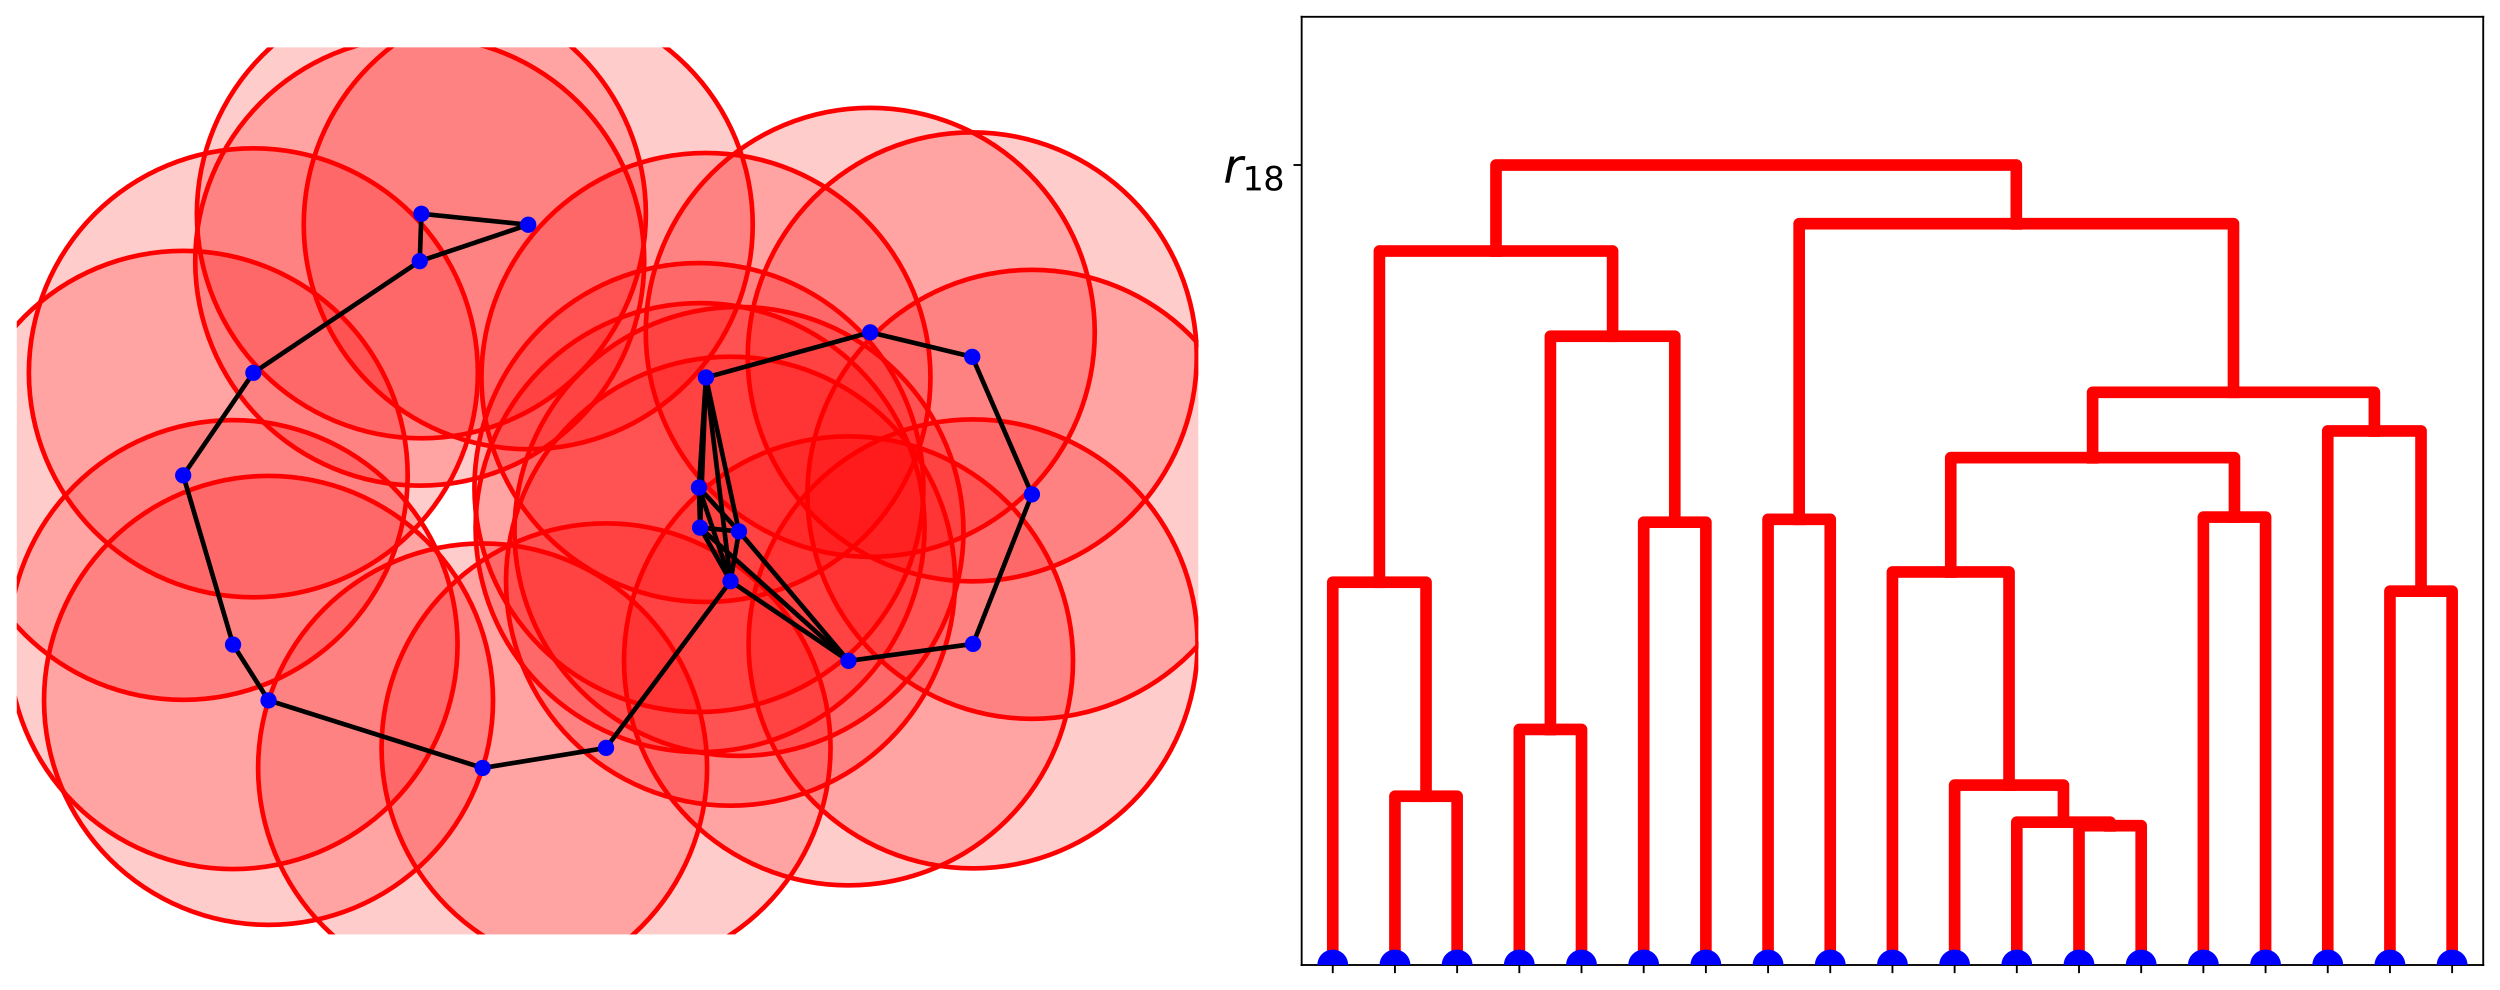 <?xml version="1.0" encoding="utf-8" standalone="no"?>
<!DOCTYPE svg PUBLIC "-//W3C//DTD SVG 1.1//EN"
  "http://www.w3.org/Graphics/SVG/1.1/DTD/svg11.dtd">
<svg xmlns:xlink="http://www.w3.org/1999/xlink" width="1072.8pt" height="424.8pt" viewBox="0 0 1072.8 424.8" xmlns="http://www.w3.org/2000/svg" version="1.1">
 <defs>
  <style type="text/css">*{stroke-linejoin: round; stroke-linecap: butt}</style>
 </defs>
 <g id="figure_1">
  <g id="patch_1">
   <path d="M 0 424.8 
L 1072.8 424.8 
L 1072.8 -0 
L 0 -0 
z
" style="fill: #ffffff"/>
  </g>
  <g id="axes_1">
   <g id="PathCollection_1">
    <defs>
     <path id="mc623fbe23b" d="M 0 3 
C 0.796 3 1.559 2.684 2.121 2.121 
C 2.684 1.559 3 0.796 3 0 
C 3 -0.796 2.684 -1.559 2.121 -2.121 
C 1.559 -2.684 0.796 -3 0 -3 
C -0.796 -3 -1.559 -2.684 -2.121 -2.121 
C -2.684 -1.559 -3 -0.796 -3 0 
C -3 0.796 -2.684 1.559 -2.121 2.121 
C -1.559 2.684 -0.796 3 0 3 
z
" style="stroke: #1f77b4; stroke-opacity: 0"/>
    </defs>
    <g clip-path="url(#p2c470db3e3)">
     <use xlink:href="#mc623fbe23b" x="7.2" y="400.96" style="fill: #1f77b4; fill-opacity: 0; stroke: #1f77b4; stroke-opacity: 0"/>
     <use xlink:href="#mc623fbe23b" x="514.23" y="20.34" style="fill: #1f77b4; fill-opacity: 0; stroke: #1f77b4; stroke-opacity: 0"/>
    </g>
   </g>
   <g id="patch_2">
    <path d="M 317.112 324.378 
C 342.66 324.378 367.165 314.228 385.231 296.162 
C 403.296 278.097 413.446 253.592 413.446 228.043 
C 413.446 202.495 403.296 177.99 385.231 159.924 
C 367.165 141.859 342.66 131.708 317.112 131.708 
C 291.563 131.708 267.058 141.859 248.993 159.924 
C 230.927 177.99 220.777 202.495 220.777 228.043 
C 220.777 253.592 230.927 278.097 248.993 296.162 
C 267.058 314.228 291.563 324.378 317.112 324.378 
z
" clip-path="url(#p2c470db3e3)" style="fill: #ff0000; opacity: 0.2"/>
   </g>
   <g id="patch_3">
    <path d="M 302.939 258.318 
C 328.488 258.318 352.993 248.168 371.058 230.102 
C 389.124 212.037 399.274 187.532 399.274 161.983 
C 399.274 136.435 389.124 111.93 371.058 93.864 
C 352.993 75.799 328.488 65.649 302.939 65.649 
C 277.391 65.649 252.886 75.799 234.82 93.864 
C 216.755 111.93 206.605 136.435 206.605 161.983 
C 206.605 187.532 216.755 212.037 234.82 230.102 
C 252.886 248.168 277.391 258.318 302.939 258.318 
z
" clip-path="url(#p2c470db3e3)" style="fill: #ff0000; opacity: 0.2"/>
   </g>
   <g id="patch_4">
    <path d="M 226.676 192.77 
C 252.224 192.77 276.729 182.62 294.795 164.555 
C 312.86 146.489 323.011 121.984 323.011 96.436 
C 323.011 70.887 312.86 46.382 294.795 28.317 
C 276.729 10.251 252.224 0.101 226.676 0.101 
C 201.127 0.101 176.622 10.251 158.557 28.317 
C 140.491 46.382 130.341 70.887 130.341 96.436 
C 130.341 121.984 140.491 146.489 158.557 164.555 
C 176.622 182.62 201.127 192.77 226.676 192.77 
z
" clip-path="url(#p2c470db3e3)" style="fill: #ff0000; opacity: 0.2"/>
   </g>
   <g id="patch_5">
    <path d="M 180.821 188.084 
C 206.369 188.084 230.874 177.934 248.94 159.868 
C 267.005 141.803 277.156 117.298 277.156 91.749 
C 277.156 66.201 267.005 41.696 248.94 23.63 
C 230.874 5.565 206.369 -4.585 180.821 -4.585 
C 155.272 -4.585 130.767 5.565 112.702 23.63 
C 94.636 41.696 84.486 66.201 84.486 91.749 
C 84.486 117.298 94.636 141.803 112.702 159.868 
C 130.767 177.934 155.272 188.084 180.821 188.084 
z
" clip-path="url(#p2c470db3e3)" style="fill: #ff0000; opacity: 0.2"/>
   </g>
   <g id="patch_6">
    <path d="M 180.116 208.395 
C 205.664 208.395 230.17 198.245 248.235 180.179 
C 266.3 162.114 276.451 137.608 276.451 112.06 
C 276.451 86.512 266.3 62.006 248.235 43.941 
C 230.17 25.876 205.664 15.725 180.116 15.725 
C 154.568 15.725 130.062 25.876 111.997 43.941 
C 93.932 62.006 83.781 86.512 83.781 112.06 
C 83.781 137.608 93.932 162.114 111.997 180.179 
C 130.062 198.245 154.568 208.395 180.116 208.395 
z
" clip-path="url(#p2c470db3e3)" style="fill: #ff0000; opacity: 0.2"/>
   </g>
   <g id="patch_7">
    <path d="M 108.73 256.317 
C 134.279 256.317 158.784 246.167 176.849 228.101 
C 194.915 210.036 205.065 185.531 205.065 159.982 
C 205.065 134.434 194.915 109.929 176.849 91.863 
C 158.784 73.798 134.279 63.647 108.73 63.647 
C 83.182 63.647 58.677 73.798 40.611 91.863 
C 22.546 109.929 12.395 134.434 12.395 159.982 
C 12.395 185.531 22.546 210.036 40.611 228.101 
C 58.677 246.167 83.182 256.317 108.73 256.317 
z
" clip-path="url(#p2c470db3e3)" style="fill: #ff0000; opacity: 0.2"/>
   </g>
   <g id="patch_8">
    <path d="M 78.609 300.318 
C 104.157 300.318 128.663 290.167 146.728 272.102 
C 164.793 254.036 174.944 229.531 174.944 203.983 
C 174.944 178.434 164.793 153.929 146.728 135.864 
C 128.663 117.798 104.157 107.648 78.609 107.648 
C 53.061 107.648 28.555 117.798 10.49 135.864 
C -7.575 153.929 -17.726 178.434 -17.726 203.983 
C -17.726 229.531 -7.575 254.036 10.49 272.102 
C 28.555 290.167 53.061 300.318 78.609 300.318 
z
" clip-path="url(#p2c470db3e3)" style="fill: #ff0000; opacity: 0.2"/>
   </g>
   <g id="patch_9">
    <path d="M 100.012 372.948 
C 125.56 372.948 150.065 362.797 168.131 344.732 
C 186.196 326.666 196.346 302.161 196.346 276.613 
C 196.346 251.064 186.196 226.559 168.131 208.494 
C 150.065 190.428 125.56 180.278 100.012 180.278 
C 74.463 180.278 49.958 190.428 31.893 208.494 
C 13.827 226.559 3.677 251.064 3.677 276.613 
C 3.677 302.161 13.827 326.666 31.893 344.732 
C 49.958 362.797 74.463 372.948 100.012 372.948 
z
" clip-path="url(#p2c470db3e3)" style="fill: #ff0000; opacity: 0.2"/>
   </g>
   <g id="patch_10">
    <path d="M 115.233 396.883 
C 140.781 396.883 165.286 386.733 183.352 368.667 
C 201.417 350.602 211.568 326.097 211.568 300.548 
C 211.568 275 201.417 250.495 183.352 232.429 
C 165.286 214.364 140.781 204.214 115.233 204.214 
C 89.684 204.214 65.179 214.364 47.114 232.429 
C 29.048 250.495 18.898 275 18.898 300.548 
C 18.898 326.097 29.048 350.602 47.114 368.667 
C 65.179 386.733 89.684 396.883 115.233 396.883 
z
" clip-path="url(#p2c470db3e3)" style="fill: #ff0000; opacity: 0.2"/>
   </g>
   <g id="patch_11">
    <path d="M 207.098 425.885 
C 232.647 425.885 257.152 415.735 275.217 397.67 
C 293.283 379.604 303.433 355.099 303.433 329.551 
C 303.433 304.002 293.283 279.497 275.217 261.432 
C 257.152 243.366 232.647 233.216 207.098 233.216 
C 181.55 233.216 157.045 243.366 138.979 261.432 
C 120.914 279.497 110.763 304.002 110.763 329.551 
C 110.763 355.099 120.914 379.604 138.979 397.67 
C 157.045 415.735 181.55 425.885 207.098 425.885 
z
" clip-path="url(#p2c470db3e3)" style="fill: #ff0000; opacity: 0.2"/>
   </g>
   <g id="patch_12">
    <path d="M 260.068 417.261 
C 285.617 417.261 310.122 407.11 328.187 389.045 
C 346.253 370.98 356.403 346.474 356.403 320.926 
C 356.403 295.378 346.253 270.872 328.187 252.807 
C 310.122 234.742 285.617 224.591 260.068 224.591 
C 234.52 224.591 210.015 234.742 191.949 252.807 
C 173.884 270.872 163.733 295.378 163.733 320.926 
C 163.733 346.474 173.884 370.98 191.949 389.045 
C 210.015 407.11 234.52 417.261 260.068 417.261 
z
" clip-path="url(#p2c470db3e3)" style="fill: #ff0000; opacity: 0.2"/>
   </g>
   <g id="patch_13">
    <path d="M 313.484 345.735 
C 339.032 345.735 363.537 335.584 381.603 317.519 
C 399.668 299.454 409.819 274.948 409.819 249.4 
C 409.819 223.852 399.668 199.346 381.603 181.281 
C 363.537 163.216 339.032 153.065 313.484 153.065 
C 287.935 153.065 263.43 163.216 245.365 181.281 
C 227.299 199.346 217.149 223.852 217.149 249.4 
C 217.149 274.948 227.299 299.454 245.365 317.519 
C 263.43 335.584 287.935 345.735 313.484 345.735 
z
" clip-path="url(#p2c470db3e3)" style="fill: #ff0000; opacity: 0.2"/>
   </g>
   <g id="patch_14">
    <path d="M 442.821 308.467 
C 468.369 308.467 492.875 298.316 510.94 280.251 
C 529.005 262.186 539.156 237.68 539.156 212.132 
C 539.156 186.584 529.005 162.078 510.94 144.013 
C 492.875 125.948 468.369 115.797 442.821 115.797 
C 417.273 115.797 392.767 125.948 374.702 144.013 
C 356.637 162.078 346.486 186.584 346.486 212.132 
C 346.486 237.68 356.637 262.186 374.702 280.251 
C 392.767 298.316 417.273 308.467 442.821 308.467 
z
" clip-path="url(#p2c470db3e3)" style="fill: #ff0000; opacity: 0.2"/>
   </g>
   <g id="patch_15">
    <path d="M 417.21 249.474 
C 442.758 249.474 467.264 239.324 485.329 221.258 
C 503.395 203.193 513.545 178.688 513.545 153.139 
C 513.545 127.591 503.395 103.086 485.329 85.02 
C 467.264 66.955 442.758 56.805 417.21 56.805 
C 391.662 56.805 367.157 66.955 349.091 85.02 
C 331.026 103.086 320.875 127.591 320.875 153.139 
C 320.875 178.688 331.026 203.193 349.091 221.258 
C 367.157 239.324 391.662 249.474 417.21 249.474 
z
" clip-path="url(#p2c470db3e3)" style="fill: #ff0000; opacity: 0.2"/>
   </g>
   <g id="patch_16">
    <path d="M 373.439 238.954 
C 398.987 238.954 423.493 228.804 441.558 210.739 
C 459.624 192.673 469.774 168.168 469.774 142.62 
C 469.774 117.071 459.624 92.566 441.558 74.501 
C 423.493 56.435 398.987 46.285 373.439 46.285 
C 347.891 46.285 323.386 56.435 305.32 74.501 
C 287.255 92.566 277.104 117.071 277.104 142.62 
C 277.104 168.168 287.255 192.673 305.32 210.739 
C 323.386 228.804 347.891 238.954 373.439 238.954 
z
" clip-path="url(#p2c470db3e3)" style="fill: #ff0000; opacity: 0.2"/>
   </g>
   <g id="patch_17">
    <path d="M 299.928 305.55 
C 325.476 305.55 349.981 295.4 368.047 277.334 
C 386.112 259.269 396.263 234.764 396.263 209.215 
C 396.263 183.667 386.112 159.162 368.047 141.096 
C 349.981 123.031 325.476 112.881 299.928 112.881 
C 274.38 112.881 249.874 123.031 231.809 141.096 
C 213.743 159.162 203.593 183.667 203.593 209.215 
C 203.593 234.764 213.743 259.269 231.809 277.334 
C 249.874 295.4 274.38 305.55 299.928 305.55 
z
" clip-path="url(#p2c470db3e3)" style="fill: #ff0000; opacity: 0.2"/>
   </g>
   <g id="patch_18">
    <path d="M 300.414 322.745 
C 325.962 322.745 350.468 312.595 368.533 294.529 
C 386.598 276.464 396.749 251.959 396.749 226.41 
C 396.749 200.862 386.598 176.357 368.533 158.291 
C 350.468 140.226 325.962 130.075 300.414 130.075 
C 274.866 130.075 250.36 140.226 232.295 158.291 
C 214.23 176.357 204.079 200.862 204.079 226.41 
C 204.079 251.959 214.23 276.464 232.295 294.529 
C 250.36 312.595 274.866 322.745 300.414 322.745 
z
" clip-path="url(#p2c470db3e3)" style="fill: #ff0000; opacity: 0.2"/>
   </g>
   <g id="patch_19">
    <path d="M 364.117 379.925 
C 389.666 379.925 414.171 369.774 432.236 351.709 
C 450.302 333.643 460.452 309.138 460.452 283.59 
C 460.452 258.042 450.302 233.536 432.236 215.471 
C 414.171 197.405 389.666 187.255 364.117 187.255 
C 338.569 187.255 314.064 197.405 295.998 215.471 
C 277.933 233.536 267.782 258.042 267.782 283.59 
C 267.782 309.138 277.933 333.643 295.998 351.709 
C 314.064 369.774 338.569 379.925 364.117 379.925 
z
" clip-path="url(#p2c470db3e3)" style="fill: #ff0000; opacity: 0.2"/>
   </g>
   <g id="patch_20">
    <path d="M 417.563 372.64 
C 443.111 372.64 467.616 362.49 485.682 344.424 
C 503.747 326.359 513.897 301.854 513.897 276.305 
C 513.897 250.757 503.747 226.252 485.682 208.186 
C 467.616 190.121 443.111 179.97 417.563 179.97 
C 392.014 179.97 367.509 190.121 349.444 208.186 
C 331.378 226.252 321.228 250.757 321.228 276.305 
C 321.228 301.854 331.378 326.359 349.444 344.424 
C 367.509 362.49 392.014 372.64 417.563 372.64 
z
" clip-path="url(#p2c470db3e3)" style="fill: #ff0000; opacity: 0.2"/>
   </g>
   <g id="patch_21">
    <path d="M 317.112 324.378 
C 342.66 324.378 367.165 314.228 385.231 296.162 
C 403.296 278.097 413.446 253.592 413.446 228.043 
C 413.446 202.495 403.296 177.99 385.231 159.924 
C 367.165 141.859 342.66 131.708 317.112 131.708 
C 291.563 131.708 267.058 141.859 248.993 159.924 
C 230.927 177.99 220.777 202.495 220.777 228.043 
C 220.777 253.592 230.927 278.097 248.993 296.162 
C 267.058 314.228 291.563 324.378 317.112 324.378 
L 317.112 324.378 
z
" clip-path="url(#p2c470db3e3)" style="fill: none; stroke: #ff0000; stroke-width: 2; stroke-linejoin: miter"/>
   </g>
   <g id="patch_22">
    <path d="M 302.939 258.318 
C 328.488 258.318 352.993 248.168 371.058 230.102 
C 389.124 212.037 399.274 187.532 399.274 161.983 
C 399.274 136.435 389.124 111.93 371.058 93.864 
C 352.993 75.799 328.488 65.649 302.939 65.649 
C 277.391 65.649 252.886 75.799 234.82 93.864 
C 216.755 111.93 206.605 136.435 206.605 161.983 
C 206.605 187.532 216.755 212.037 234.82 230.102 
C 252.886 248.168 277.391 258.318 302.939 258.318 
L 302.939 258.318 
z
" clip-path="url(#p2c470db3e3)" style="fill: none; stroke: #ff0000; stroke-width: 2; stroke-linejoin: miter"/>
   </g>
   <g id="patch_23">
    <path d="M 226.676 192.77 
C 252.224 192.77 276.729 182.62 294.795 164.555 
C 312.86 146.489 323.011 121.984 323.011 96.436 
C 323.011 70.887 312.86 46.382 294.795 28.317 
C 276.729 10.251 252.224 0.101 226.676 0.101 
C 201.127 0.101 176.622 10.251 158.557 28.317 
C 140.491 46.382 130.341 70.887 130.341 96.436 
C 130.341 121.984 140.491 146.489 158.557 164.555 
C 176.622 182.62 201.127 192.77 226.676 192.77 
L 226.676 192.77 
z
" clip-path="url(#p2c470db3e3)" style="fill: none; stroke: #ff0000; stroke-width: 2; stroke-linejoin: miter"/>
   </g>
   <g id="patch_24">
    <path d="M 180.821 188.084 
C 206.369 188.084 230.874 177.934 248.94 159.868 
C 267.005 141.803 277.156 117.298 277.156 91.749 
C 277.156 66.201 267.005 41.696 248.94 23.63 
C 230.874 5.565 206.369 -4.585 180.821 -4.585 
C 155.272 -4.585 130.767 5.565 112.702 23.63 
C 94.636 41.696 84.486 66.201 84.486 91.749 
C 84.486 117.298 94.636 141.803 112.702 159.868 
C 130.767 177.934 155.272 188.084 180.821 188.084 
L 180.821 188.084 
z
" clip-path="url(#p2c470db3e3)" style="fill: none; stroke: #ff0000; stroke-width: 2; stroke-linejoin: miter"/>
   </g>
   <g id="patch_25">
    <path d="M 180.116 208.395 
C 205.664 208.395 230.17 198.245 248.235 180.179 
C 266.3 162.114 276.451 137.608 276.451 112.06 
C 276.451 86.512 266.3 62.006 248.235 43.941 
C 230.17 25.876 205.664 15.725 180.116 15.725 
C 154.568 15.725 130.062 25.876 111.997 43.941 
C 93.932 62.006 83.781 86.512 83.781 112.06 
C 83.781 137.608 93.932 162.114 111.997 180.179 
C 130.062 198.245 154.568 208.395 180.116 208.395 
L 180.116 208.395 
z
" clip-path="url(#p2c470db3e3)" style="fill: none; stroke: #ff0000; stroke-width: 2; stroke-linejoin: miter"/>
   </g>
   <g id="patch_26">
    <path d="M 108.73 256.317 
C 134.279 256.317 158.784 246.167 176.849 228.101 
C 194.915 210.036 205.065 185.531 205.065 159.982 
C 205.065 134.434 194.915 109.929 176.849 91.863 
C 158.784 73.798 134.279 63.647 108.73 63.647 
C 83.182 63.647 58.677 73.798 40.611 91.863 
C 22.546 109.929 12.395 134.434 12.395 159.982 
C 12.395 185.531 22.546 210.036 40.611 228.101 
C 58.677 246.167 83.182 256.317 108.73 256.317 
L 108.73 256.317 
z
" clip-path="url(#p2c470db3e3)" style="fill: none; stroke: #ff0000; stroke-width: 2; stroke-linejoin: miter"/>
   </g>
   <g id="patch_27">
    <path d="M 78.609 300.318 
C 104.157 300.318 128.663 290.167 146.728 272.102 
C 164.793 254.036 174.944 229.531 174.944 203.983 
C 174.944 178.434 164.793 153.929 146.728 135.864 
C 128.663 117.798 104.157 107.648 78.609 107.648 
C 53.061 107.648 28.555 117.798 10.49 135.864 
C -7.575 153.929 -17.726 178.434 -17.726 203.983 
C -17.726 229.531 -7.575 254.036 10.49 272.102 
C 28.555 290.167 53.061 300.318 78.609 300.318 
L 78.609 300.318 
z
" clip-path="url(#p2c470db3e3)" style="fill: none; stroke: #ff0000; stroke-width: 2; stroke-linejoin: miter"/>
   </g>
   <g id="patch_28">
    <path d="M 100.012 372.948 
C 125.56 372.948 150.065 362.797 168.131 344.732 
C 186.196 326.666 196.346 302.161 196.346 276.613 
C 196.346 251.064 186.196 226.559 168.131 208.494 
C 150.065 190.428 125.56 180.278 100.012 180.278 
C 74.463 180.278 49.958 190.428 31.893 208.494 
C 13.827 226.559 3.677 251.064 3.677 276.613 
C 3.677 302.161 13.827 326.666 31.893 344.732 
C 49.958 362.797 74.463 372.948 100.012 372.948 
L 100.012 372.948 
z
" clip-path="url(#p2c470db3e3)" style="fill: none; stroke: #ff0000; stroke-width: 2; stroke-linejoin: miter"/>
   </g>
   <g id="patch_29">
    <path d="M 115.233 396.883 
C 140.781 396.883 165.286 386.733 183.352 368.667 
C 201.417 350.602 211.568 326.097 211.568 300.548 
C 211.568 275 201.417 250.495 183.352 232.429 
C 165.286 214.364 140.781 204.214 115.233 204.214 
C 89.684 204.214 65.179 214.364 47.114 232.429 
C 29.048 250.495 18.898 275 18.898 300.548 
C 18.898 326.097 29.048 350.602 47.114 368.667 
C 65.179 386.733 89.684 396.883 115.233 396.883 
L 115.233 396.883 
z
" clip-path="url(#p2c470db3e3)" style="fill: none; stroke: #ff0000; stroke-width: 2; stroke-linejoin: miter"/>
   </g>
   <g id="patch_30">
    <path d="M 207.098 425.885 
C 232.647 425.885 257.152 415.735 275.217 397.67 
C 293.283 379.604 303.433 355.099 303.433 329.551 
C 303.433 304.002 293.283 279.497 275.217 261.432 
C 257.152 243.366 232.647 233.216 207.098 233.216 
C 181.55 233.216 157.045 243.366 138.979 261.432 
C 120.914 279.497 110.763 304.002 110.763 329.551 
C 110.763 355.099 120.914 379.604 138.979 397.67 
C 157.045 415.735 181.55 425.885 207.098 425.885 
" clip-path="url(#p2c470db3e3)" style="fill: none; stroke: #ff0000; stroke-width: 2; stroke-linejoin: miter"/>
   </g>
   <g id="patch_31">
    <path d="M 260.068 417.261 
C 285.617 417.261 310.122 407.11 328.187 389.045 
C 346.253 370.98 356.403 346.474 356.403 320.926 
C 356.403 295.378 346.253 270.872 328.187 252.807 
C 310.122 234.742 285.617 224.591 260.068 224.591 
C 234.52 224.591 210.015 234.742 191.949 252.807 
C 173.884 270.872 163.733 295.378 163.733 320.926 
C 163.733 346.474 173.884 370.98 191.949 389.045 
C 210.015 407.11 234.52 417.261 260.068 417.261 
L 260.068 417.261 
z
" clip-path="url(#p2c470db3e3)" style="fill: none; stroke: #ff0000; stroke-width: 2; stroke-linejoin: miter"/>
   </g>
   <g id="patch_32">
    <path d="M 313.484 345.735 
C 339.032 345.735 363.537 335.584 381.603 317.519 
C 399.668 299.454 409.819 274.948 409.819 249.4 
C 409.819 223.852 399.668 199.346 381.603 181.281 
C 363.537 163.216 339.032 153.065 313.484 153.065 
C 287.935 153.065 263.43 163.216 245.365 181.281 
C 227.299 199.346 217.149 223.852 217.149 249.4 
C 217.149 274.948 227.299 299.454 245.365 317.519 
C 263.43 335.584 287.935 345.735 313.484 345.735 
L 313.484 345.735 
z
" clip-path="url(#p2c470db3e3)" style="fill: none; stroke: #ff0000; stroke-width: 2; stroke-linejoin: miter"/>
   </g>
   <g id="patch_33">
    <path d="M 442.821 308.467 
C 468.369 308.467 492.875 298.316 510.94 280.251 
C 529.005 262.186 539.156 237.68 539.156 212.132 
C 539.156 186.584 529.005 162.078 510.94 144.013 
C 492.875 125.948 468.369 115.797 442.821 115.797 
C 417.273 115.797 392.767 125.948 374.702 144.013 
C 356.637 162.078 346.486 186.584 346.486 212.132 
C 346.486 237.68 356.637 262.186 374.702 280.251 
C 392.767 298.316 417.273 308.467 442.821 308.467 
L 442.821 308.467 
z
" clip-path="url(#p2c470db3e3)" style="fill: none; stroke: #ff0000; stroke-width: 2; stroke-linejoin: miter"/>
   </g>
   <g id="patch_34">
    <path d="M 417.21 249.474 
C 442.758 249.474 467.264 239.324 485.329 221.258 
C 503.395 203.193 513.545 178.688 513.545 153.139 
C 513.545 127.591 503.395 103.086 485.329 85.02 
C 467.264 66.955 442.758 56.805 417.21 56.805 
C 391.662 56.805 367.157 66.955 349.091 85.02 
C 331.026 103.086 320.875 127.591 320.875 153.139 
C 320.875 178.688 331.026 203.193 349.091 221.258 
C 367.157 239.324 391.662 249.474 417.21 249.474 
L 417.21 249.474 
z
" clip-path="url(#p2c470db3e3)" style="fill: none; stroke: #ff0000; stroke-width: 2; stroke-linejoin: miter"/>
   </g>
   <g id="patch_35">
    <path d="M 373.439 238.954 
C 398.987 238.954 423.493 228.804 441.558 210.739 
C 459.624 192.673 469.774 168.168 469.774 142.62 
C 469.774 117.071 459.624 92.566 441.558 74.501 
C 423.493 56.435 398.987 46.285 373.439 46.285 
C 347.891 46.285 323.386 56.435 305.32 74.501 
C 287.255 92.566 277.104 117.071 277.104 142.62 
C 277.104 168.168 287.255 192.673 305.32 210.739 
C 323.386 228.804 347.891 238.954 373.439 238.954 
L 373.439 238.954 
z
" clip-path="url(#p2c470db3e3)" style="fill: none; stroke: #ff0000; stroke-width: 2; stroke-linejoin: miter"/>
   </g>
   <g id="patch_36">
    <path d="M 299.928 305.55 
C 325.476 305.55 349.981 295.4 368.047 277.334 
C 386.112 259.269 396.263 234.764 396.263 209.215 
C 396.263 183.667 386.112 159.162 368.047 141.096 
C 349.981 123.031 325.476 112.881 299.928 112.881 
C 274.38 112.881 249.874 123.031 231.809 141.096 
C 213.743 159.162 203.593 183.667 203.593 209.215 
C 203.593 234.764 213.743 259.269 231.809 277.334 
C 249.874 295.4 274.38 305.55 299.928 305.55 
L 299.928 305.55 
z
" clip-path="url(#p2c470db3e3)" style="fill: none; stroke: #ff0000; stroke-width: 2; stroke-linejoin: miter"/>
   </g>
   <g id="patch_37">
    <path d="M 300.414 322.745 
C 325.962 322.745 350.468 312.595 368.533 294.529 
C 386.598 276.464 396.749 251.959 396.749 226.41 
C 396.749 200.862 386.598 176.357 368.533 158.291 
C 350.468 140.226 325.962 130.075 300.414 130.075 
C 274.866 130.075 250.36 140.226 232.295 158.291 
C 214.23 176.357 204.079 200.862 204.079 226.41 
C 204.079 251.959 214.23 276.464 232.295 294.529 
C 250.36 312.595 274.866 322.745 300.414 322.745 
L 300.414 322.745 
z
" clip-path="url(#p2c470db3e3)" style="fill: none; stroke: #ff0000; stroke-width: 2; stroke-linejoin: miter"/>
   </g>
   <g id="patch_38">
    <path d="M 364.117 379.925 
C 389.666 379.925 414.171 369.774 432.236 351.709 
C 450.302 333.643 460.452 309.138 460.452 283.59 
C 460.452 258.042 450.302 233.536 432.236 215.471 
C 414.171 197.405 389.666 187.255 364.117 187.255 
C 338.569 187.255 314.064 197.405 295.998 215.471 
C 277.933 233.536 267.782 258.042 267.782 283.59 
C 267.782 309.138 277.933 333.643 295.998 351.709 
C 314.064 369.774 338.569 379.925 364.117 379.925 
L 364.117 379.925 
z
" clip-path="url(#p2c470db3e3)" style="fill: none; stroke: #ff0000; stroke-width: 2; stroke-linejoin: miter"/>
   </g>
   <g id="patch_39">
    <path d="M 417.563 372.64 
C 443.111 372.64 467.616 362.49 485.682 344.424 
C 503.747 326.359 513.897 301.854 513.897 276.305 
C 513.897 250.757 503.747 226.252 485.682 208.186 
C 467.616 190.121 443.111 179.97 417.563 179.97 
C 392.014 179.97 367.509 190.121 349.444 208.186 
C 331.378 226.252 321.228 250.757 321.228 276.305 
C 321.228 301.854 331.378 326.359 349.444 344.424 
C 367.509 362.49 392.014 372.64 417.563 372.64 
L 417.563 372.64 
z
" clip-path="url(#p2c470db3e3)" style="fill: none; stroke: #ff0000; stroke-width: 2; stroke-linejoin: miter"/>
   </g>
   <g id="line2d_1">
    <path d="M 317.112 228.043 
L 302.939 161.983 
" clip-path="url(#p2c470db3e3)" style="fill: none; stroke: #000000; stroke-width: 2; stroke-linecap: square"/>
   </g>
   <g id="line2d_2">
    <path d="M 317.112 228.043 
L 313.484 249.4 
" clip-path="url(#p2c470db3e3)" style="fill: none; stroke: #000000; stroke-width: 2; stroke-linecap: square"/>
   </g>
   <g id="line2d_3">
    <path d="M 317.112 228.043 
L 299.928 209.215 
" clip-path="url(#p2c470db3e3)" style="fill: none; stroke: #000000; stroke-width: 2; stroke-linecap: square"/>
   </g>
   <g id="line2d_4">
    <path d="M 317.112 228.043 
L 300.414 226.41 
" clip-path="url(#p2c470db3e3)" style="fill: none; stroke: #000000; stroke-width: 2; stroke-linecap: square"/>
   </g>
   <g id="line2d_5">
    <path d="M 317.112 228.043 
L 364.117 283.59 
" clip-path="url(#p2c470db3e3)" style="fill: none; stroke: #000000; stroke-width: 2; stroke-linecap: square"/>
   </g>
   <g id="line2d_6">
    <path d="M 302.939 161.983 
L 313.484 249.4 
" clip-path="url(#p2c470db3e3)" style="fill: none; stroke: #000000; stroke-width: 2; stroke-linecap: square"/>
   </g>
   <g id="line2d_7">
    <path d="M 302.939 161.983 
L 373.439 142.62 
" clip-path="url(#p2c470db3e3)" style="fill: none; stroke: #000000; stroke-width: 2; stroke-linecap: square"/>
   </g>
   <g id="line2d_8">
    <path d="M 302.939 161.983 
L 299.928 209.215 
" clip-path="url(#p2c470db3e3)" style="fill: none; stroke: #000000; stroke-width: 2; stroke-linecap: square"/>
   </g>
   <g id="line2d_9">
    <path d="M 302.939 161.983 
L 300.414 226.41 
" clip-path="url(#p2c470db3e3)" style="fill: none; stroke: #000000; stroke-width: 2; stroke-linecap: square"/>
   </g>
   <g id="line2d_10">
    <path d="M 226.676 96.436 
L 180.821 91.749 
" clip-path="url(#p2c470db3e3)" style="fill: none; stroke: #000000; stroke-width: 2; stroke-linecap: square"/>
   </g>
   <g id="line2d_11">
    <path d="M 226.676 96.436 
L 180.116 112.06 
" clip-path="url(#p2c470db3e3)" style="fill: none; stroke: #000000; stroke-width: 2; stroke-linecap: square"/>
   </g>
   <g id="line2d_12">
    <path d="M 180.821 91.749 
L 180.116 112.06 
" clip-path="url(#p2c470db3e3)" style="fill: none; stroke: #000000; stroke-width: 2; stroke-linecap: square"/>
   </g>
   <g id="line2d_13">
    <path d="M 180.116 112.06 
L 108.73 159.982 
" clip-path="url(#p2c470db3e3)" style="fill: none; stroke: #000000; stroke-width: 2; stroke-linecap: square"/>
   </g>
   <g id="line2d_14">
    <path d="M 108.73 159.982 
L 78.609 203.983 
" clip-path="url(#p2c470db3e3)" style="fill: none; stroke: #000000; stroke-width: 2; stroke-linecap: square"/>
   </g>
   <g id="line2d_15">
    <path d="M 78.609 203.983 
L 100.012 276.613 
" clip-path="url(#p2c470db3e3)" style="fill: none; stroke: #000000; stroke-width: 2; stroke-linecap: square"/>
   </g>
   <g id="line2d_16">
    <path d="M 100.012 276.613 
L 115.233 300.548 
" clip-path="url(#p2c470db3e3)" style="fill: none; stroke: #000000; stroke-width: 2; stroke-linecap: square"/>
   </g>
   <g id="line2d_17">
    <path d="M 115.233 300.548 
L 207.098 329.551 
" clip-path="url(#p2c470db3e3)" style="fill: none; stroke: #000000; stroke-width: 2; stroke-linecap: square"/>
   </g>
   <g id="line2d_18">
    <path d="M 207.098 329.551 
L 260.068 320.926 
" clip-path="url(#p2c470db3e3)" style="fill: none; stroke: #000000; stroke-width: 2; stroke-linecap: square"/>
   </g>
   <g id="line2d_19">
    <path d="M 260.068 320.926 
L 313.484 249.4 
" clip-path="url(#p2c470db3e3)" style="fill: none; stroke: #000000; stroke-width: 2; stroke-linecap: square"/>
   </g>
   <g id="line2d_20">
    <path d="M 313.484 249.4 
L 299.928 209.215 
" clip-path="url(#p2c470db3e3)" style="fill: none; stroke: #000000; stroke-width: 2; stroke-linecap: square"/>
   </g>
   <g id="line2d_21">
    <path d="M 313.484 249.4 
L 300.414 226.41 
" clip-path="url(#p2c470db3e3)" style="fill: none; stroke: #000000; stroke-width: 2; stroke-linecap: square"/>
   </g>
   <g id="line2d_22">
    <path d="M 313.484 249.4 
L 364.117 283.59 
" clip-path="url(#p2c470db3e3)" style="fill: none; stroke: #000000; stroke-width: 2; stroke-linecap: square"/>
   </g>
   <g id="line2d_23">
    <path d="M 442.821 212.132 
L 417.21 153.139 
" clip-path="url(#p2c470db3e3)" style="fill: none; stroke: #000000; stroke-width: 2; stroke-linecap: square"/>
   </g>
   <g id="line2d_24">
    <path d="M 442.821 212.132 
L 417.563 276.305 
" clip-path="url(#p2c470db3e3)" style="fill: none; stroke: #000000; stroke-width: 2; stroke-linecap: square"/>
   </g>
   <g id="line2d_25">
    <path d="M 417.21 153.139 
L 373.439 142.62 
" clip-path="url(#p2c470db3e3)" style="fill: none; stroke: #000000; stroke-width: 2; stroke-linecap: square"/>
   </g>
   <g id="line2d_26">
    <path d="M 299.928 209.215 
L 300.414 226.41 
" clip-path="url(#p2c470db3e3)" style="fill: none; stroke: #000000; stroke-width: 2; stroke-linecap: square"/>
   </g>
   <g id="line2d_27">
    <path d="M 300.414 226.41 
L 364.117 283.59 
" clip-path="url(#p2c470db3e3)" style="fill: none; stroke: #000000; stroke-width: 2; stroke-linecap: square"/>
   </g>
   <g id="line2d_28">
    <path d="M 364.117 283.59 
L 417.563 276.305 
" clip-path="url(#p2c470db3e3)" style="fill: none; stroke: #000000; stroke-width: 2; stroke-linecap: square"/>
   </g>
   <g id="PathCollection_2">
    <defs>
     <path id="mc2631951fa" d="M 0 3 
C 0.796 3 1.559 2.684 2.121 2.121 
C 2.684 1.559 3 0.796 3 0 
C 3 -0.796 2.684 -1.559 2.121 -2.121 
C 1.559 -2.684 0.796 -3 0 -3 
C -0.796 -3 -1.559 -2.684 -2.121 -2.121 
C -2.684 -1.559 -3 -0.796 -3 0 
C -3 0.796 -2.684 1.559 -2.121 2.121 
C -1.559 2.684 -0.796 3 0 3 
z
" style="stroke: #0000ff"/>
    </defs>
    <g clip-path="url(#p2c470db3e3)">
     <use xlink:href="#mc2631951fa" x="317.112" y="228.043" style="fill: #0000ff; stroke: #0000ff"/>
     <use xlink:href="#mc2631951fa" x="302.939" y="161.983" style="fill: #0000ff; stroke: #0000ff"/>
     <use xlink:href="#mc2631951fa" x="226.676" y="96.436" style="fill: #0000ff; stroke: #0000ff"/>
     <use xlink:href="#mc2631951fa" x="180.821" y="91.749" style="fill: #0000ff; stroke: #0000ff"/>
     <use xlink:href="#mc2631951fa" x="180.116" y="112.06" style="fill: #0000ff; stroke: #0000ff"/>
     <use xlink:href="#mc2631951fa" x="108.73" y="159.982" style="fill: #0000ff; stroke: #0000ff"/>
     <use xlink:href="#mc2631951fa" x="78.609" y="203.983" style="fill: #0000ff; stroke: #0000ff"/>
     <use xlink:href="#mc2631951fa" x="100.012" y="276.613" style="fill: #0000ff; stroke: #0000ff"/>
     <use xlink:href="#mc2631951fa" x="115.233" y="300.548" style="fill: #0000ff; stroke: #0000ff"/>
     <use xlink:href="#mc2631951fa" x="207.098" y="329.551" style="fill: #0000ff; stroke: #0000ff"/>
     <use xlink:href="#mc2631951fa" x="260.068" y="320.926" style="fill: #0000ff; stroke: #0000ff"/>
     <use xlink:href="#mc2631951fa" x="313.484" y="249.4" style="fill: #0000ff; stroke: #0000ff"/>
     <use xlink:href="#mc2631951fa" x="442.821" y="212.132" style="fill: #0000ff; stroke: #0000ff"/>
     <use xlink:href="#mc2631951fa" x="417.21" y="153.139" style="fill: #0000ff; stroke: #0000ff"/>
     <use xlink:href="#mc2631951fa" x="373.439" y="142.62" style="fill: #0000ff; stroke: #0000ff"/>
     <use xlink:href="#mc2631951fa" x="299.928" y="209.215" style="fill: #0000ff; stroke: #0000ff"/>
     <use xlink:href="#mc2631951fa" x="300.414" y="226.41" style="fill: #0000ff; stroke: #0000ff"/>
     <use xlink:href="#mc2631951fa" x="364.117" y="283.59" style="fill: #0000ff; stroke: #0000ff"/>
     <use xlink:href="#mc2631951fa" x="417.563" y="276.305" style="fill: #0000ff; stroke: #0000ff"/>
    </g>
   </g>
  </g>
  <g id="axes_2">
   <g id="patch_40">
    <path d="M 558.57 414.1 
L 1065.6 414.1 
L 1065.6 7.2 
L 558.57 7.2 
z
" style="fill: #ffffff"/>
   </g>
   <g id="matplotlib.axis_1">
    <g id="xtick_1">
     <g id="line2d_29">
      <defs>
       <path id="m7c694db428" d="M 0 0 
L 0 3.5 
" style="stroke: #000000; stroke-width: 0.8"/>
      </defs>
      <g>
       <use xlink:href="#m7c694db428" x="571.913" y="414.1" style="stroke: #000000; stroke-width: 0.8"/>
      </g>
     </g>
    </g>
    <g id="xtick_2">
     <g id="line2d_30">
      <g>
       <use xlink:href="#m7c694db428" x="598.599" y="414.1" style="stroke: #000000; stroke-width: 0.8"/>
      </g>
     </g>
    </g>
    <g id="xtick_3">
     <g id="line2d_31">
      <g>
       <use xlink:href="#m7c694db428" x="625.285" y="414.1" style="stroke: #000000; stroke-width: 0.8"/>
      </g>
     </g>
    </g>
    <g id="xtick_4">
     <g id="line2d_32">
      <g>
       <use xlink:href="#m7c694db428" x="651.97" y="414.1" style="stroke: #000000; stroke-width: 0.8"/>
      </g>
     </g>
    </g>
    <g id="xtick_5">
     <g id="line2d_33">
      <g>
       <use xlink:href="#m7c694db428" x="678.656" y="414.1" style="stroke: #000000; stroke-width: 0.8"/>
      </g>
     </g>
    </g>
    <g id="xtick_6">
     <g id="line2d_34">
      <g>
       <use xlink:href="#m7c694db428" x="705.342" y="414.1" style="stroke: #000000; stroke-width: 0.8"/>
      </g>
     </g>
    </g>
    <g id="xtick_7">
     <g id="line2d_35">
      <g>
       <use xlink:href="#m7c694db428" x="732.028" y="414.1" style="stroke: #000000; stroke-width: 0.8"/>
      </g>
     </g>
    </g>
    <g id="xtick_8">
     <g id="line2d_36">
      <g>
       <use xlink:href="#m7c694db428" x="758.713" y="414.1" style="stroke: #000000; stroke-width: 0.8"/>
      </g>
     </g>
    </g>
    <g id="xtick_9">
     <g id="line2d_37">
      <g>
       <use xlink:href="#m7c694db428" x="785.399" y="414.1" style="stroke: #000000; stroke-width: 0.8"/>
      </g>
     </g>
    </g>
    <g id="xtick_10">
     <g id="line2d_38">
      <g>
       <use xlink:href="#m7c694db428" x="812.085" y="414.1" style="stroke: #000000; stroke-width: 0.8"/>
      </g>
     </g>
    </g>
    <g id="xtick_11">
     <g id="line2d_39">
      <g>
       <use xlink:href="#m7c694db428" x="838.771" y="414.1" style="stroke: #000000; stroke-width: 0.8"/>
      </g>
     </g>
    </g>
    <g id="xtick_12">
     <g id="line2d_40">
      <g>
       <use xlink:href="#m7c694db428" x="865.457" y="414.1" style="stroke: #000000; stroke-width: 0.8"/>
      </g>
     </g>
    </g>
    <g id="xtick_13">
     <g id="line2d_41">
      <g>
       <use xlink:href="#m7c694db428" x="892.142" y="414.1" style="stroke: #000000; stroke-width: 0.8"/>
      </g>
     </g>
    </g>
    <g id="xtick_14">
     <g id="line2d_42">
      <g>
       <use xlink:href="#m7c694db428" x="918.828" y="414.1" style="stroke: #000000; stroke-width: 0.8"/>
      </g>
     </g>
    </g>
    <g id="xtick_15">
     <g id="line2d_43">
      <g>
       <use xlink:href="#m7c694db428" x="945.514" y="414.1" style="stroke: #000000; stroke-width: 0.8"/>
      </g>
     </g>
    </g>
    <g id="xtick_16">
     <g id="line2d_44">
      <g>
       <use xlink:href="#m7c694db428" x="972.2" y="414.1" style="stroke: #000000; stroke-width: 0.8"/>
      </g>
     </g>
    </g>
    <g id="xtick_17">
     <g id="line2d_45">
      <g>
       <use xlink:href="#m7c694db428" x="998.886" y="414.1" style="stroke: #000000; stroke-width: 0.8"/>
      </g>
     </g>
    </g>
    <g id="xtick_18">
     <g id="line2d_46">
      <g>
       <use xlink:href="#m7c694db428" x="1025.571" y="414.1" style="stroke: #000000; stroke-width: 0.8"/>
      </g>
     </g>
    </g>
    <g id="xtick_19">
     <g id="line2d_47">
      <g>
       <use xlink:href="#m7c694db428" x="1052.257" y="414.1" style="stroke: #000000; stroke-width: 0.8"/>
      </g>
     </g>
    </g>
   </g>
   <g id="matplotlib.axis_2">
    <g id="ytick_1">
     <g id="line2d_48">
      <defs>
       <path id="m133afa5731" d="M 0 0 
L -3.5 0 
" style="stroke: #000000; stroke-width: 0.8"/>
      </defs>
      <g>
       <use xlink:href="#m133afa5731" x="558.57" y="70.816" style="stroke: #000000; stroke-width: 0.8"/>
      </g>
     </g>
     <g id="text_1">
      <!-- $r_{18}$ -->
      <g transform="translate(524.97 78.414) scale(0.2 -0.2)">
       <defs>
        <path id="DejaVuSans-Oblique-72" d="M 2853 2969 
Q 2766 3016 2653 3041 
Q 2541 3066 2413 3066 
Q 1953 3066 1609 2717 
Q 1266 2369 1153 1784 
L 800 0 
L 225 0 
L 909 3500 
L 1484 3500 
L 1375 2956 
Q 1603 3259 1920 3421 
Q 2238 3584 2597 3584 
Q 2691 3584 2781 3573 
Q 2872 3563 2963 3538 
L 2853 2969 
z
" transform="scale(0.016)"/>
        <path id="DejaVuSans-31" d="M 794 531 
L 1825 531 
L 1825 4091 
L 703 3866 
L 703 4441 
L 1819 4666 
L 2450 4666 
L 2450 531 
L 3481 531 
L 3481 0 
L 794 0 
L 794 531 
z
" transform="scale(0.016)"/>
        <path id="DejaVuSans-38" d="M 2034 2216 
Q 1584 2216 1326 1975 
Q 1069 1734 1069 1313 
Q 1069 891 1326 650 
Q 1584 409 2034 409 
Q 2484 409 2743 651 
Q 3003 894 3003 1313 
Q 3003 1734 2745 1975 
Q 2488 2216 2034 2216 
z
M 1403 2484 
Q 997 2584 770 2862 
Q 544 3141 544 3541 
Q 544 4100 942 4425 
Q 1341 4750 2034 4750 
Q 2731 4750 3128 4425 
Q 3525 4100 3525 3541 
Q 3525 3141 3298 2862 
Q 3072 2584 2669 2484 
Q 3125 2378 3379 2068 
Q 3634 1759 3634 1313 
Q 3634 634 3220 271 
Q 2806 -91 2034 -91 
Q 1263 -91 848 271 
Q 434 634 434 1313 
Q 434 1759 690 2068 
Q 947 2378 1403 2484 
z
M 1172 3481 
Q 1172 3119 1398 2916 
Q 1625 2713 2034 2713 
Q 2441 2713 2670 2916 
Q 2900 3119 2900 3481 
Q 2900 3844 2670 4047 
Q 2441 4250 2034 4250 
Q 1625 4250 1398 4047 
Q 1172 3844 1172 3481 
z
" transform="scale(0.016)"/>
       </defs>
       <use xlink:href="#DejaVuSans-Oblique-72"/>
       <use xlink:href="#DejaVuSans-31" transform="translate(41.113 -16.406) scale(0.7)"/>
       <use xlink:href="#DejaVuSans-38" transform="translate(85.649 -16.406) scale(0.7)"/>
      </g>
     </g>
    </g>
   </g>
   <g id="line2d_49">
    <path d="M 598.599 414.1 
L 598.599 341.68 
L 625.285 341.68 
L 625.285 414.1 
" clip-path="url(#p64d0772747)" style="fill: none; stroke: #ff0000; stroke-width: 5; stroke-linecap: square"/>
   </g>
   <g id="line2d_50">
    <path d="M 571.913 414.1 
L 571.913 249.847 
L 611.942 249.847 
L 611.942 341.68 
" clip-path="url(#p64d0772747)" style="fill: none; stroke: #ff0000; stroke-width: 5; stroke-linecap: square"/>
   </g>
   <g id="line2d_51">
    <path d="M 651.97 414.1 
L 651.97 313.021 
L 678.656 313.021 
L 678.656 414.1 
" clip-path="url(#p64d0772747)" style="fill: none; stroke: #ff0000; stroke-width: 5; stroke-linecap: square"/>
   </g>
   <g id="line2d_52">
    <path d="M 705.342 414.1 
L 705.342 224.086 
L 732.028 224.086 
L 732.028 414.1 
" clip-path="url(#p64d0772747)" style="fill: none; stroke: #ff0000; stroke-width: 5; stroke-linecap: square"/>
   </g>
   <g id="line2d_53">
    <path d="M 665.313 313.021 
L 665.313 144.283 
L 718.685 144.283 
L 718.685 224.086 
" clip-path="url(#p64d0772747)" style="fill: none; stroke: #ff0000; stroke-width: 5; stroke-linecap: square"/>
   </g>
   <g id="line2d_54">
    <path d="M 591.927 249.847 
L 591.927 107.717 
L 691.999 107.717 
L 691.999 144.283 
" clip-path="url(#p64d0772747)" style="fill: none; stroke: #ff0000; stroke-width: 5; stroke-linecap: square"/>
   </g>
   <g id="line2d_55">
    <path d="M 758.713 414.1 
L 758.713 222.858 
L 785.399 222.858 
L 785.399 414.1 
" clip-path="url(#p64d0772747)" style="fill: none; stroke: #ff0000; stroke-width: 5; stroke-linecap: square"/>
   </g>
   <g id="line2d_56">
    <path d="M 892.142 414.1 
L 892.142 354.315 
L 918.828 354.315 
L 918.828 414.1 
" clip-path="url(#p64d0772747)" style="fill: none; stroke: #ff0000; stroke-width: 5; stroke-linecap: square"/>
   </g>
   <g id="line2d_57">
    <path d="M 865.457 414.1 
L 865.457 352.803 
L 905.485 352.803 
L 905.485 354.315 
" clip-path="url(#p64d0772747)" style="fill: none; stroke: #ff0000; stroke-width: 5; stroke-linecap: square"/>
   </g>
   <g id="line2d_58">
    <path d="M 838.771 414.1 
L 838.771 336.906 
L 885.471 336.906 
L 885.471 352.803 
" clip-path="url(#p64d0772747)" style="fill: none; stroke: #ff0000; stroke-width: 5; stroke-linecap: square"/>
   </g>
   <g id="line2d_59">
    <path d="M 812.085 414.1 
L 812.085 245.449 
L 862.121 245.449 
L 862.121 336.906 
" clip-path="url(#p64d0772747)" style="fill: none; stroke: #ff0000; stroke-width: 5; stroke-linecap: square"/>
   </g>
   <g id="line2d_60">
    <path d="M 945.514 414.1 
L 945.514 221.89 
L 972.2 221.89 
L 972.2 414.1 
" clip-path="url(#p64d0772747)" style="fill: none; stroke: #ff0000; stroke-width: 5; stroke-linecap: square"/>
   </g>
   <g id="line2d_61">
    <path d="M 837.103 245.449 
L 837.103 196.388 
L 958.857 196.388 
L 958.857 221.89 
" clip-path="url(#p64d0772747)" style="fill: none; stroke: #ff0000; stroke-width: 5; stroke-linecap: square"/>
   </g>
   <g id="line2d_62">
    <path d="M 1025.571 414.1 
L 1025.571 253.683 
L 1052.257 253.683 
L 1052.257 414.1 
" clip-path="url(#p64d0772747)" style="fill: none; stroke: #ff0000; stroke-width: 5; stroke-linecap: square"/>
   </g>
   <g id="line2d_63">
    <path d="M 998.886 414.1 
L 998.886 184.927 
L 1038.914 184.927 
L 1038.914 253.683 
" clip-path="url(#p64d0772747)" style="fill: none; stroke: #ff0000; stroke-width: 5; stroke-linecap: square"/>
   </g>
   <g id="line2d_64">
    <path d="M 897.98 196.388 
L 897.98 168.346 
L 1018.9 168.346 
L 1018.9 184.927 
" clip-path="url(#p64d0772747)" style="fill: none; stroke: #ff0000; stroke-width: 5; stroke-linecap: square"/>
   </g>
   <g id="line2d_65">
    <path d="M 772.056 222.858 
L 772.056 95.99 
L 958.44 95.99 
L 958.44 168.346 
" clip-path="url(#p64d0772747)" style="fill: none; stroke: #ff0000; stroke-width: 5; stroke-linecap: square"/>
   </g>
   <g id="line2d_66">
    <path d="M 641.963 107.717 
L 641.963 70.816 
L 865.248 70.816 
L 865.248 95.99 
" clip-path="url(#p64d0772747)" style="fill: none; stroke: #ff0000; stroke-width: 5; stroke-linecap: square"/>
   </g>
   <g id="line2d_67">
    <path d="M 753.606 70.816 
L 753.606 70.816 
" clip-path="url(#p64d0772747)" style="fill: none; stroke: #ff0000; stroke-width: 5; stroke-linecap: square"/>
   </g>
   <g id="patch_41">
    <path d="M 558.57 414.1 
L 558.57 7.2 
" style="fill: none; stroke: #000000; stroke-width: 0.8; stroke-linejoin: miter; stroke-linecap: square"/>
   </g>
   <g id="patch_42">
    <path d="M 1065.6 414.1 
L 1065.6 7.2 
" style="fill: none; stroke: #000000; stroke-width: 0.8; stroke-linejoin: miter; stroke-linecap: square"/>
   </g>
   <g id="patch_43">
    <path d="M 558.57 414.1 
L 1065.6 414.1 
" style="fill: none; stroke: #000000; stroke-width: 0.8; stroke-linejoin: miter; stroke-linecap: square"/>
   </g>
   <g id="patch_44">
    <path d="M 558.57 7.2 
L 1065.6 7.2 
" style="fill: none; stroke: #000000; stroke-width: 0.8; stroke-linejoin: miter; stroke-linecap: square"/>
   </g>
   <g id="PathCollection_3">
    <defs>
     <path id="m651d357f94" d="M 0 6.124 
C 1.624 6.124 3.182 5.478 4.33 4.33 
C 5.478 3.182 6.124 1.624 6.124 0 
C 6.124 -1.624 5.478 -3.182 4.33 -4.33 
C 3.182 -5.478 1.624 -6.124 0 -6.124 
C -1.624 -6.124 -3.182 -5.478 -4.33 -4.33 
C -5.478 -3.182 -6.124 -1.624 -6.124 0 
C -6.124 1.624 -5.478 3.182 -4.33 4.33 
C -3.182 5.478 -1.624 6.124 0 6.124 
z
" style="stroke: #0000ff"/>
    </defs>
    <g clip-path="url(#p64d0772747)">
     <use xlink:href="#m651d357f94" x="571.913" y="414.1" style="fill: #0000ff; stroke: #0000ff"/>
     <use xlink:href="#m651d357f94" x="598.599" y="414.1" style="fill: #0000ff; stroke: #0000ff"/>
     <use xlink:href="#m651d357f94" x="625.285" y="414.1" style="fill: #0000ff; stroke: #0000ff"/>
     <use xlink:href="#m651d357f94" x="651.97" y="414.1" style="fill: #0000ff; stroke: #0000ff"/>
     <use xlink:href="#m651d357f94" x="678.656" y="414.1" style="fill: #0000ff; stroke: #0000ff"/>
     <use xlink:href="#m651d357f94" x="705.342" y="414.1" style="fill: #0000ff; stroke: #0000ff"/>
     <use xlink:href="#m651d357f94" x="732.028" y="414.1" style="fill: #0000ff; stroke: #0000ff"/>
     <use xlink:href="#m651d357f94" x="758.713" y="414.1" style="fill: #0000ff; stroke: #0000ff"/>
     <use xlink:href="#m651d357f94" x="785.399" y="414.1" style="fill: #0000ff; stroke: #0000ff"/>
     <use xlink:href="#m651d357f94" x="812.085" y="414.1" style="fill: #0000ff; stroke: #0000ff"/>
     <use xlink:href="#m651d357f94" x="838.771" y="414.1" style="fill: #0000ff; stroke: #0000ff"/>
     <use xlink:href="#m651d357f94" x="865.457" y="414.1" style="fill: #0000ff; stroke: #0000ff"/>
     <use xlink:href="#m651d357f94" x="892.142" y="414.1" style="fill: #0000ff; stroke: #0000ff"/>
     <use xlink:href="#m651d357f94" x="918.828" y="414.1" style="fill: #0000ff; stroke: #0000ff"/>
     <use xlink:href="#m651d357f94" x="945.514" y="414.1" style="fill: #0000ff; stroke: #0000ff"/>
     <use xlink:href="#m651d357f94" x="972.2" y="414.1" style="fill: #0000ff; stroke: #0000ff"/>
     <use xlink:href="#m651d357f94" x="998.886" y="414.1" style="fill: #0000ff; stroke: #0000ff"/>
     <use xlink:href="#m651d357f94" x="1025.571" y="414.1" style="fill: #0000ff; stroke: #0000ff"/>
     <use xlink:href="#m651d357f94" x="1052.257" y="414.1" style="fill: #0000ff; stroke: #0000ff"/>
    </g>
   </g>
  </g>
 </g>
 <defs>
  <clipPath id="p2c470db3e3">
   <rect x="7.2" y="20.34" width="507.03" height="380.619"/>
  </clipPath>
  <clipPath id="p64d0772747">
   <rect x="558.57" y="7.2" width="507.03" height="406.9"/>
  </clipPath>
 </defs>
</svg>
